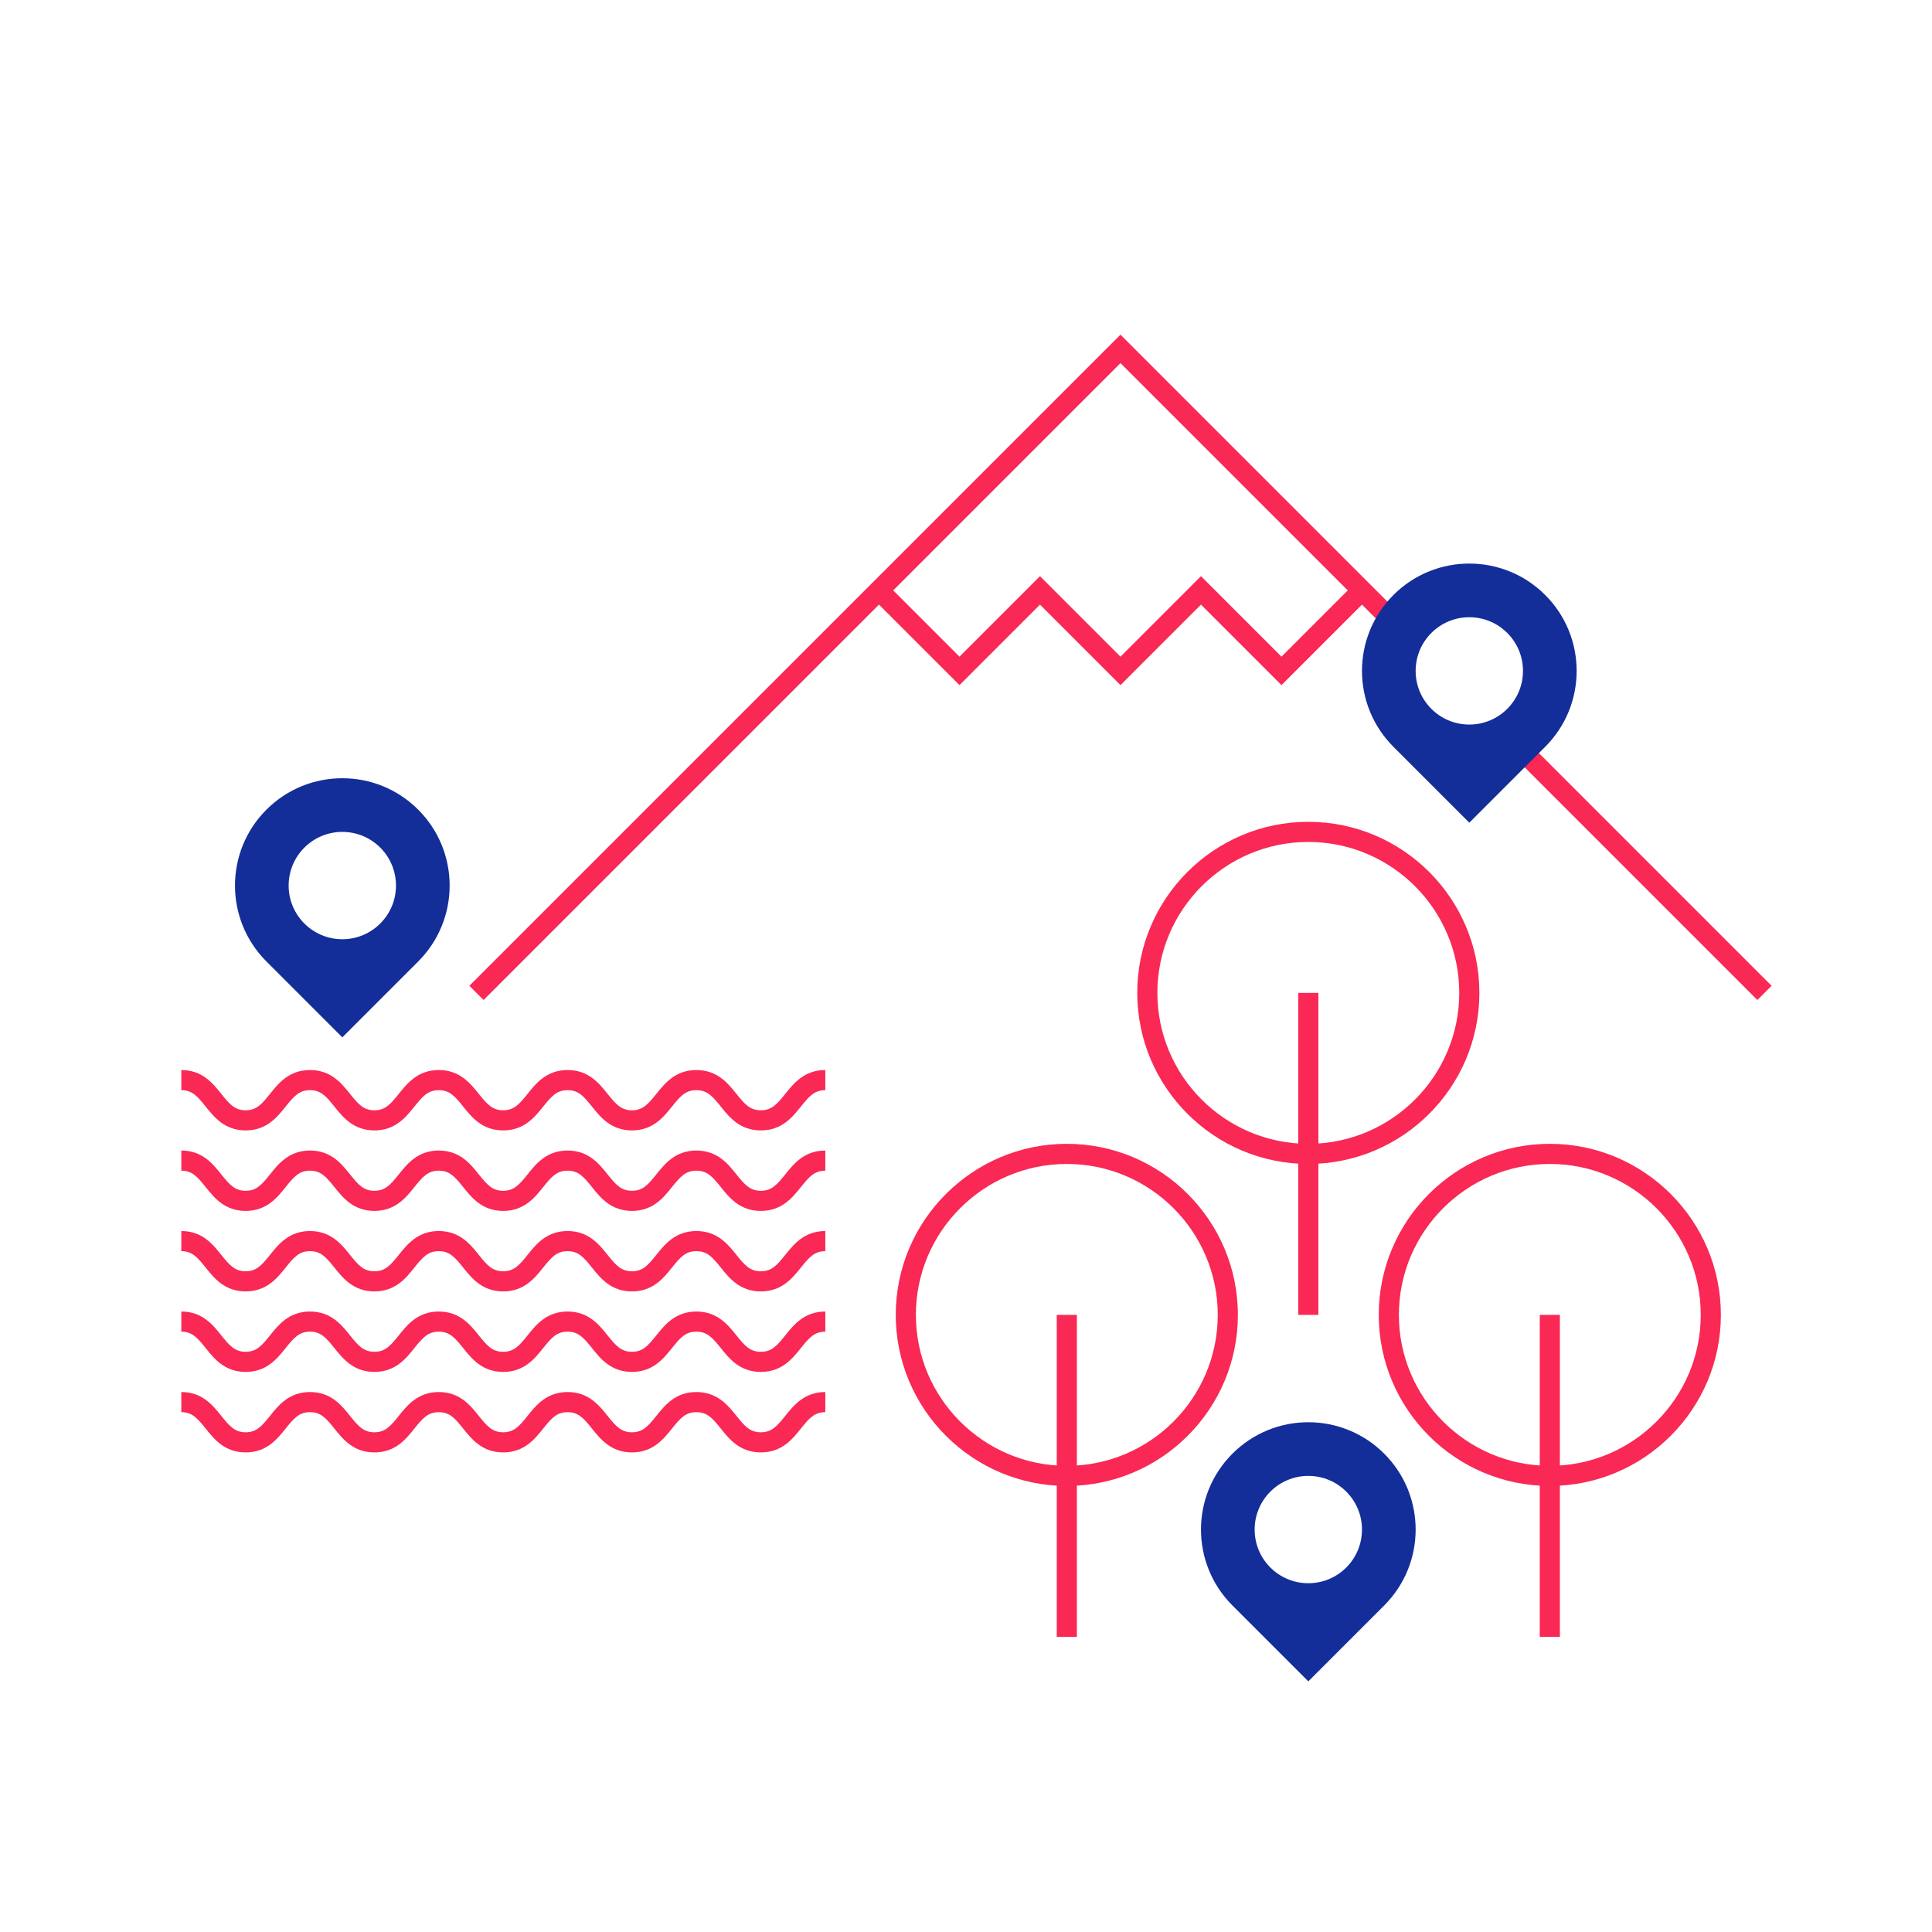 <?xml version="1.0" encoding="UTF-8"?>
<svg width="192px" height="192px" viewBox="0 0 192 192" version="1.1" xmlns="http://www.w3.org/2000/svg" xmlns:xlink="http://www.w3.org/1999/xlink">
    <rect x="0" y="0" width="192" height="192" fill="#333333" stroke="none"/>
    <!-- Generator: sketchtool 41 (35326) - http://www.bohemiancoding.com/sketch -->
    <title>5EFE4983-2949-4884-9419-D67A403134F0</title>
    <desc>Created with sketchtool.</desc>
    <defs>
        <rect id="path-1" x="0" y="0" width="1280" height="608"></rect>
        <mask id="mask-2" maskContentUnits="userSpaceOnUse" maskUnits="objectBoundingBox" x="0" y="0" width="1280" height="608" fill="white">
            <use xlink:href="#path-1"></use>
        </mask>
        <polygon id="path-3" points="0 192 192 192 192 0 0 0"></polygon>
    </defs>
    <g id="Landing-64" stroke="none" stroke-width="1" fill="none" fill-rule="evenodd">
        <g id="Desktop-1248-13" transform="translate(-160, -800)">
            <g id="Group-13" transform="translate(0, 704)" stroke-width="24" stroke="#F92855" fill="#FFFFFF">
                <g id="Group-11">
                    <g id="Group-10">
                        <g id="Group-9">
                            <use id="Rectangle-Copy-2" mask="url(#mask-2)" xlink:href="#path-1"></use>
                        </g>
                    </g>
                </g>
            </g>
            <g id="tam-gde-vam-udobno" transform="translate(160, 800)">
                <polyline id="Fill-1" fill="#FFFFFF" points="175.352 98.673 111.352 34.673 47.352 98.673"></polyline>
                <polygon id="Fill-2" fill="#F92855" points="174.645 99.379 111.353 36.086 48.059 99.379 46.645 97.965 111.353 33.258 176.06 97.965"></polygon>
                <polyline id="Fill-3" fill="#FFFFFF" points="87.352 58.673 95.352 66.673 103.352 58.673 111.352 66.673 119.352 58.673 127.352 66.673 135.352 58.673"></polyline>
                <polygon id="Fill-4" fill="#F92855" points="127.353 68.086 119.353 60.086 111.353 68.086 103.353 60.086 95.353 68.086 86.646 59.379 88.06 57.965 95.353 65.258 103.353 57.258 111.353 65.258 119.353 57.258 127.353 65.258 134.646 57.965 136.06 59.379"></polygon>
                <g id="Group-39">
                    <path d="M146.019,81.758 L138.477,74.216 C134.311,70.05 134.311,63.296 138.477,59.131 C142.642,54.965 149.396,54.965 153.561,59.131 C157.727,63.296 157.727,70.05 153.561,74.216 L146.019,81.758 L146.019,81.758 Z" id="Fill-5" fill="#132E99"></path>
                    <path d="M130.019,167.091 L122.477,159.549 C118.311,155.383 118.311,148.629 122.477,144.464 L122.477,144.464 C126.642,140.298 133.396,140.298 137.561,144.464 L137.561,144.464 C141.727,148.629 141.727,155.383 137.561,159.549 L130.019,167.091 Z" id="Fill-7" fill="#132E99"></path>
                    <path d="M146.019,98.673 C146.019,107.51 138.856,114.673 130.019,114.673 C121.182,114.673 114.019,107.51 114.019,98.673 C114.019,89.836 121.182,82.673 130.019,82.673 C138.856,82.673 146.019,89.836 146.019,98.673" id="Fill-9" fill="#FFFFFF"></path>
                    <path d="M130.019,83.672 C121.748,83.672 115.019,90.401 115.019,98.672 C115.019,106.943 121.748,113.672 130.019,113.672 C138.29,113.672 145.019,106.943 145.019,98.672 C145.019,90.401 138.29,83.672 130.019,83.672 M130.019,115.672 C120.645,115.672 113.019,108.046 113.019,98.672 C113.019,89.298 120.645,81.672 130.019,81.672 C139.393,81.672 147.019,89.298 147.019,98.672 C147.019,108.046 139.393,115.672 130.019,115.672" id="Fill-11" fill="#F92855"></path>
                    <path d="M130.019,98.673 L130.019,130.673" id="Fill-13" fill="#FFFFFF"></path>
                    <mask id="mask-4" fill="white">
                        <use xlink:href="#path-3"></use>
                    </mask>
                    <g id="Clip-16"></g>
                    <polygon id="Fill-15" fill="#F92855" mask="url(#mask-4)" points="129.019 130.672 131.019 130.672 131.019 98.672 129.019 98.672"></polygon>
                    <path d="M170.019,130.673 C170.019,139.51 162.856,146.673 154.019,146.673 C145.182,146.673 138.019,139.51 138.019,130.673 C138.019,121.836 145.182,114.673 154.019,114.673 C162.856,114.673 170.019,121.836 170.019,130.673" id="Fill-17" fill="#FFFFFF" mask="url(#mask-4)"></path>
                    <path d="M154.019,115.672 C145.748,115.672 139.019,122.401 139.019,130.672 C139.019,138.943 145.748,145.672 154.019,145.672 C162.29,145.672 169.019,138.943 169.019,130.672 C169.019,122.401 162.29,115.672 154.019,115.672 M154.019,147.672 C144.645,147.672 137.019,140.046 137.019,130.672 C137.019,121.298 144.645,113.672 154.019,113.672 C163.393,113.672 171.019,121.298 171.019,130.672 C171.019,140.046 163.393,147.672 154.019,147.672" id="Fill-18" fill="#F92855" mask="url(#mask-4)"></path>
                    <path d="M154.019,130.673 L154.019,162.673" id="Fill-19" fill="#FFFFFF" mask="url(#mask-4)"></path>
                    <polygon id="Fill-20" fill="#F92855" mask="url(#mask-4)" points="153.019 162.672 155.019 162.672 155.019 130.672 153.019 130.672"></polygon>
                    <path d="M122.019,130.673 C122.019,139.51 114.856,146.673 106.019,146.673 C97.182,146.673 90.019,139.51 90.019,130.673 C90.019,121.836 97.182,114.673 106.019,114.673 C114.856,114.673 122.019,121.836 122.019,130.673" id="Fill-21" fill="#FFFFFF" mask="url(#mask-4)"></path>
                    <path d="M106.019,115.672 C97.748,115.672 91.019,122.401 91.019,130.672 C91.019,138.943 97.748,145.672 106.019,145.672 C114.29,145.672 121.019,138.943 121.019,130.672 C121.019,122.401 114.29,115.672 106.019,115.672 M106.019,147.672 C96.645,147.672 89.019,140.046 89.019,130.672 C89.019,121.298 96.645,113.672 106.019,113.672 C115.393,113.672 123.019,121.298 123.019,130.672 C123.019,140.046 115.393,147.672 106.019,147.672" id="Fill-22" fill="#F92855" mask="url(#mask-4)"></path>
                    <path d="M106.019,130.673 L106.019,162.673" id="Fill-23" fill="#FFFFFF" mask="url(#mask-4)"></path>
                    <polygon id="Fill-24" fill="#F92855" mask="url(#mask-4)" points="105.019 162.672 107.019 162.672 107.019 130.672 105.019 130.672"></polygon>
                    <path d="M18.019,115.339 C21.215,115.339 21.215,119.339 24.412,119.339 C27.61,119.339 27.61,115.339 30.808,115.339 C34.007,115.339 34.007,119.339 37.207,119.339 C40.406,119.339 40.406,115.339 43.606,115.339 C46.805,115.339 46.805,119.339 50.004,119.339 C53.205,119.339 53.205,115.339 56.405,115.339 C59.604,115.339 59.604,119.339 62.802,119.339 C66.004,119.339 66.004,115.339 69.205,115.339 C72.408,115.339 72.408,119.339 75.612,119.339 C78.815,119.339 78.815,115.339 82.019,115.339" id="Fill-25" fill="#FFFFFF" mask="url(#mask-4)"></path>
                    <path d="M75.612,120.339 C73.53,120.339 72.475,119.023 71.628,117.964 C70.797,116.926 70.275,116.339 69.205,116.339 C68.137,116.339 67.615,116.926 66.784,117.964 C65.937,119.023 64.883,120.339 62.802,120.339 C60.722,120.339 59.669,119.022 58.822,117.963 C57.993,116.926 57.472,116.339 56.405,116.339 C55.338,116.339 54.816,116.926 53.986,117.964 C53.139,119.022 52.085,120.339 50.005,120.339 C47.925,120.339 46.871,119.022 46.025,117.964 C45.195,116.926 44.673,116.339 43.606,116.339 C42.539,116.339 42.017,116.926 41.187,117.963 C40.341,119.022 39.287,120.339 37.207,120.339 C35.127,120.339 34.073,119.022 33.227,117.964 C32.397,116.926 31.875,116.339 30.808,116.339 C29.742,116.339 29.22,116.926 28.391,117.964 C27.545,119.022 26.492,120.339 24.412,120.339 C22.333,120.339 21.28,119.022 20.434,117.963 C19.605,116.926 19.085,116.339 18.019,116.339 L18.019,114.339 C20.098,114.339 21.151,115.656 21.997,116.715 C22.826,117.752 23.347,118.339 24.412,118.339 C25.478,118.339 26,117.752 26.829,116.715 C27.675,115.656 28.728,114.339 30.808,114.339 C32.888,114.339 33.942,115.656 34.788,116.714 C35.618,117.752 36.14,118.339 37.207,118.339 C38.274,118.339 38.796,117.752 39.626,116.714 C40.472,115.656 41.526,114.339 43.606,114.339 C45.686,114.339 46.74,115.656 47.586,116.715 C48.416,117.752 48.938,118.339 50.005,118.339 C51.072,118.339 51.594,117.752 52.424,116.714 C53.271,115.656 54.324,114.339 56.405,114.339 C58.485,114.339 59.538,115.656 60.384,116.714 C61.215,117.752 61.736,118.339 62.802,118.339 C63.87,118.339 64.392,117.752 65.223,116.714 C66.07,115.656 67.124,114.339 69.205,114.339 C71.287,114.339 72.341,115.655 73.189,116.714 C74.02,117.752 74.543,118.339 75.612,118.339 C76.681,118.339 77.204,117.752 78.035,116.714 C78.883,115.655 79.937,114.339 82.019,114.339 L82.019,116.339 C80.95,116.339 80.427,116.926 79.596,117.964 C78.749,119.023 77.694,120.339 75.612,120.339" id="Fill-26" fill="#F92855" mask="url(#mask-4)"></path>
                    <path d="M18.019,123.339 C21.215,123.339 21.215,127.339 24.412,127.339 C27.61,127.339 27.61,123.339 30.808,123.339 C34.007,123.339 34.007,127.339 37.207,127.339 C40.406,127.339 40.406,123.339 43.606,123.339 C46.805,123.339 46.805,127.339 50.004,127.339 C53.205,127.339 53.205,123.339 56.405,123.339 C59.604,123.339 59.604,127.339 62.802,127.339 C66.004,127.339 66.004,123.339 69.205,123.339 C72.408,123.339 72.408,127.339 75.612,127.339 C78.815,127.339 78.815,123.339 82.019,123.339" id="Fill-27" fill="#FFFFFF" mask="url(#mask-4)"></path>
                    <path d="M75.612,128.339 C73.53,128.339 72.475,127.023 71.628,125.964 C70.797,124.926 70.275,124.339 69.205,124.339 C68.137,124.339 67.615,124.926 66.784,125.964 C65.937,127.023 64.883,128.339 62.802,128.339 C60.722,128.339 59.669,127.022 58.822,125.963 C57.993,124.926 57.472,124.339 56.405,124.339 C55.338,124.339 54.816,124.926 53.986,125.964 C53.139,127.022 52.085,128.339 50.005,128.339 C47.925,128.339 46.871,127.022 46.025,125.964 C45.195,124.926 44.673,124.339 43.606,124.339 C42.539,124.339 42.017,124.926 41.187,125.963 C40.341,127.022 39.287,128.339 37.207,128.339 C35.127,128.339 34.073,127.022 33.227,125.964 C32.397,124.926 31.875,124.339 30.808,124.339 C29.742,124.339 29.22,124.926 28.391,125.964 C27.545,127.022 26.492,128.339 24.412,128.339 C22.333,128.339 21.28,127.022 20.434,125.963 C19.605,124.926 19.085,124.339 18.019,124.339 L18.019,122.339 C20.098,122.339 21.151,123.656 21.997,124.715 C22.826,125.752 23.347,126.339 24.412,126.339 C25.478,126.339 26,125.752 26.829,124.715 C27.675,123.656 28.728,122.339 30.808,122.339 C32.888,122.339 33.942,123.656 34.788,124.714 C35.618,125.752 36.14,126.339 37.207,126.339 C38.274,126.339 38.796,125.752 39.626,124.714 C40.472,123.656 41.526,122.339 43.606,122.339 C45.686,122.339 46.74,123.656 47.586,124.715 C48.416,125.752 48.938,126.339 50.005,126.339 C51.072,126.339 51.594,125.752 52.424,124.714 C53.271,123.656 54.324,122.339 56.405,122.339 C58.485,122.339 59.538,123.656 60.384,124.714 C61.215,125.752 61.736,126.339 62.802,126.339 C63.87,126.339 64.392,125.752 65.223,124.714 C66.07,123.656 67.124,122.339 69.205,122.339 C71.287,122.339 72.341,123.655 73.189,124.714 C74.02,125.752 74.543,126.339 75.612,126.339 C76.681,126.339 77.204,125.752 78.035,124.714 C78.883,123.655 79.937,122.339 82.019,122.339 L82.019,124.339 C80.95,124.339 80.427,124.926 79.596,125.964 C78.749,127.023 77.694,128.339 75.612,128.339" id="Fill-28" fill="#F92855" mask="url(#mask-4)"></path>
                    <path d="M18.019,131.339 C21.215,131.339 21.215,135.339 24.412,135.339 C27.61,135.339 27.61,131.339 30.808,131.339 C34.007,131.339 34.007,135.339 37.207,135.339 C40.406,135.339 40.406,131.339 43.606,131.339 C46.805,131.339 46.805,135.339 50.004,135.339 C53.205,135.339 53.205,131.339 56.405,131.339 C59.604,131.339 59.604,135.339 62.802,135.339 C66.004,135.339 66.004,131.339 69.205,131.339 C72.408,131.339 72.408,135.339 75.612,135.339 C78.815,135.339 78.815,131.339 82.019,131.339" id="Fill-29" fill="#FFFFFF" mask="url(#mask-4)"></path>
                    <path d="M75.612,136.339 C73.53,136.339 72.475,135.023 71.628,133.964 C70.797,132.926 70.275,132.339 69.205,132.339 C68.137,132.339 67.615,132.926 66.784,133.964 C65.937,135.023 64.883,136.339 62.802,136.339 C60.722,136.339 59.669,135.022 58.822,133.963 C57.993,132.926 57.472,132.339 56.405,132.339 C55.338,132.339 54.816,132.926 53.986,133.964 C53.139,135.022 52.085,136.339 50.005,136.339 C47.925,136.339 46.871,135.022 46.025,133.964 C45.195,132.926 44.673,132.339 43.606,132.339 C42.539,132.339 42.017,132.926 41.187,133.963 C40.341,135.022 39.287,136.339 37.207,136.339 C35.127,136.339 34.073,135.022 33.227,133.964 C32.397,132.926 31.875,132.339 30.808,132.339 C29.742,132.339 29.22,132.926 28.391,133.964 C27.545,135.022 26.492,136.339 24.412,136.339 C22.333,136.339 21.28,135.022 20.434,133.963 C19.605,132.926 19.085,132.339 18.019,132.339 L18.019,130.339 C20.098,130.339 21.151,131.656 21.997,132.715 C22.826,133.752 23.347,134.339 24.412,134.339 C25.478,134.339 26,133.752 26.829,132.715 C27.675,131.656 28.728,130.339 30.808,130.339 C32.888,130.339 33.942,131.656 34.788,132.714 C35.618,133.752 36.14,134.339 37.207,134.339 C38.274,134.339 38.796,133.752 39.626,132.714 C40.472,131.656 41.526,130.339 43.606,130.339 C45.686,130.339 46.74,131.656 47.586,132.715 C48.416,133.752 48.938,134.339 50.005,134.339 C51.072,134.339 51.594,133.752 52.424,132.714 C53.271,131.656 54.324,130.339 56.405,130.339 C58.485,130.339 59.538,131.656 60.384,132.714 C61.215,133.752 61.736,134.339 62.802,134.339 C63.87,134.339 64.392,133.752 65.223,132.714 C66.07,131.656 67.124,130.339 69.205,130.339 C71.287,130.339 72.341,131.655 73.189,132.714 C74.02,133.752 74.543,134.339 75.612,134.339 C76.681,134.339 77.204,133.752 78.035,132.714 C78.883,131.655 79.937,130.339 82.019,130.339 L82.019,132.339 C80.95,132.339 80.427,132.926 79.596,133.964 C78.749,135.023 77.694,136.339 75.612,136.339" id="Fill-30" fill="#F92855" mask="url(#mask-4)"></path>
                    <path d="M18.019,139.339 C21.215,139.339 21.215,143.339 24.412,143.339 C27.61,143.339 27.61,139.339 30.808,139.339 C34.007,139.339 34.007,143.339 37.207,143.339 C40.406,143.339 40.406,139.339 43.606,139.339 C46.805,139.339 46.805,143.339 50.004,143.339 C53.205,143.339 53.205,139.339 56.405,139.339 C59.604,139.339 59.604,143.339 62.802,143.339 C66.004,143.339 66.004,139.339 69.205,139.339 C72.408,139.339 72.408,143.339 75.612,143.339 C78.815,143.339 78.815,139.339 82.019,139.339" id="Fill-31" fill="#FFFFFF" mask="url(#mask-4)"></path>
                    <path d="M75.612,144.339 C73.53,144.339 72.475,143.023 71.628,141.964 C70.797,140.926 70.275,140.339 69.205,140.339 C68.137,140.339 67.615,140.926 66.784,141.964 C65.937,143.023 64.883,144.339 62.802,144.339 C60.722,144.339 59.669,143.022 58.822,141.963 C57.993,140.926 57.472,140.339 56.405,140.339 C55.338,140.339 54.816,140.926 53.986,141.964 C53.139,143.022 52.085,144.339 50.005,144.339 C47.925,144.339 46.871,143.022 46.025,141.964 C45.195,140.926 44.673,140.339 43.606,140.339 C42.539,140.339 42.017,140.926 41.187,141.963 C40.341,143.022 39.287,144.339 37.207,144.339 C35.127,144.339 34.073,143.022 33.227,141.964 C32.397,140.926 31.875,140.339 30.808,140.339 C29.742,140.339 29.22,140.926 28.391,141.964 C27.545,143.022 26.492,144.339 24.412,144.339 C22.333,144.339 21.28,143.022 20.434,141.963 C19.605,140.926 19.085,140.339 18.019,140.339 L18.019,138.339 C20.098,138.339 21.151,139.656 21.997,140.715 C22.826,141.752 23.347,142.339 24.412,142.339 C25.478,142.339 26,141.752 26.829,140.715 C27.675,139.656 28.728,138.339 30.808,138.339 C32.888,138.339 33.942,139.656 34.788,140.714 C35.618,141.752 36.14,142.339 37.207,142.339 C38.274,142.339 38.796,141.752 39.626,140.714 C40.472,139.656 41.526,138.339 43.606,138.339 C45.686,138.339 46.74,139.656 47.586,140.715 C48.416,141.752 48.938,142.339 50.005,142.339 C51.072,142.339 51.594,141.752 52.424,140.714 C53.271,139.656 54.324,138.339 56.405,138.339 C58.485,138.339 59.538,139.656 60.384,140.714 C61.215,141.752 61.736,142.339 62.802,142.339 C63.87,142.339 64.392,141.752 65.223,140.714 C66.07,139.656 67.124,138.339 69.205,138.339 C71.287,138.339 72.341,139.655 73.189,140.714 C74.02,141.752 74.543,142.339 75.612,142.339 C76.681,142.339 77.204,141.752 78.035,140.714 C78.883,139.655 79.937,138.339 82.019,138.339 L82.019,140.339 C80.95,140.339 80.427,140.926 79.596,141.964 C78.749,143.023 77.694,144.339 75.612,144.339" id="Fill-32" fill="#F92855" mask="url(#mask-4)"></path>
                    <path d="M18.019,107.339 C21.215,107.339 21.215,111.339 24.412,111.339 C27.61,111.339 27.61,107.339 30.808,107.339 C34.007,107.339 34.007,111.339 37.207,111.339 C40.406,111.339 40.406,107.339 43.606,107.339 C46.805,107.339 46.805,111.339 50.004,111.339 C53.205,111.339 53.205,107.339 56.405,107.339 C59.604,107.339 59.604,111.339 62.802,111.339 C66.004,111.339 66.004,107.339 69.205,107.339 C72.408,107.339 72.408,111.339 75.612,111.339 C78.815,111.339 78.815,107.339 82.019,107.339" id="Fill-33" fill="#FFFFFF" mask="url(#mask-4)"></path>
                    <path d="M75.612,112.339 C73.53,112.339 72.475,111.023 71.628,109.964 C70.797,108.926 70.275,108.339 69.205,108.339 C68.137,108.339 67.615,108.926 66.784,109.964 C65.937,111.023 64.883,112.339 62.802,112.339 C60.722,112.339 59.669,111.022 58.822,109.963 C57.993,108.926 57.472,108.339 56.405,108.339 C55.338,108.339 54.816,108.926 53.986,109.964 C53.139,111.022 52.085,112.339 50.005,112.339 C47.925,112.339 46.871,111.022 46.025,109.964 C45.195,108.926 44.673,108.339 43.606,108.339 C42.539,108.339 42.017,108.926 41.187,109.963 C40.341,111.022 39.287,112.339 37.207,112.339 C35.127,112.339 34.073,111.022 33.227,109.964 C32.397,108.926 31.875,108.339 30.808,108.339 C29.742,108.339 29.22,108.926 28.391,109.964 C27.545,111.022 26.492,112.339 24.412,112.339 C22.333,112.339 21.28,111.022 20.434,109.963 C19.605,108.926 19.085,108.339 18.019,108.339 L18.019,106.339 C20.098,106.339 21.151,107.656 21.997,108.715 C22.826,109.752 23.347,110.339 24.412,110.339 C25.478,110.339 26,109.752 26.829,108.715 C27.675,107.656 28.728,106.339 30.808,106.339 C32.888,106.339 33.942,107.656 34.788,108.714 C35.618,109.752 36.14,110.339 37.207,110.339 C38.274,110.339 38.796,109.752 39.626,108.714 C40.472,107.656 41.526,106.339 43.606,106.339 C45.686,106.339 46.74,107.656 47.586,108.715 C48.416,109.752 48.938,110.339 50.005,110.339 C51.072,110.339 51.594,109.752 52.424,108.714 C53.271,107.656 54.324,106.339 56.405,106.339 C58.485,106.339 59.538,107.656 60.384,108.714 C61.215,109.752 61.736,110.339 62.802,110.339 C63.87,110.339 64.392,109.752 65.223,108.714 C66.07,107.656 67.124,106.339 69.205,106.339 C71.287,106.339 72.341,107.655 73.189,108.714 C74.02,109.752 74.543,110.339 75.612,110.339 C76.681,110.339 77.204,109.752 78.035,108.714 C78.883,107.655 79.937,106.339 82.019,106.339 L82.019,108.339 C80.95,108.339 80.427,108.926 79.596,109.964 C78.749,111.023 77.694,112.339 75.612,112.339" id="Fill-34" fill="#F92855" mask="url(#mask-4)"></path>
                    <path d="M34.019,103.091 L26.477,95.549 C22.311,91.383 22.311,84.629 26.477,80.464 L26.477,80.464 C30.642,76.298 37.396,76.298 41.561,80.464 L41.561,80.464 C45.727,84.629 45.727,91.383 41.561,95.549 L34.019,103.091 Z" id="Fill-35" fill="#132E99" mask="url(#mask-4)"></path>
                    <path d="M151.352,66.673 C151.352,69.619 148.964,72.006 146.019,72.006 C143.073,72.006 140.685,69.619 140.685,66.673 C140.685,63.727 143.073,61.34 146.019,61.34 C148.964,61.34 151.352,63.727 151.352,66.673" id="Fill-36" fill="#FFFFFF" mask="url(#mask-4)"></path>
                    <path d="M135.352,152.006 C135.352,154.952 132.964,157.339 130.019,157.339 C127.073,157.339 124.685,154.952 124.685,152.006 C124.685,149.06 127.073,146.673 130.019,146.673 C132.964,146.673 135.352,149.06 135.352,152.006" id="Fill-37" fill="#FFFFFF" mask="url(#mask-4)"></path>
                    <path d="M39.352,88.006 C39.352,90.952 36.964,93.339 34.019,93.339 C31.073,93.339 28.685,90.952 28.685,88.006 C28.685,85.06 31.073,82.673 34.019,82.673 C36.964,82.673 39.352,85.06 39.352,88.006" id="Fill-38" fill="#FFFFFF" mask="url(#mask-4)"></path>
                </g>
            </g>
        </g>
    </g>
</svg>